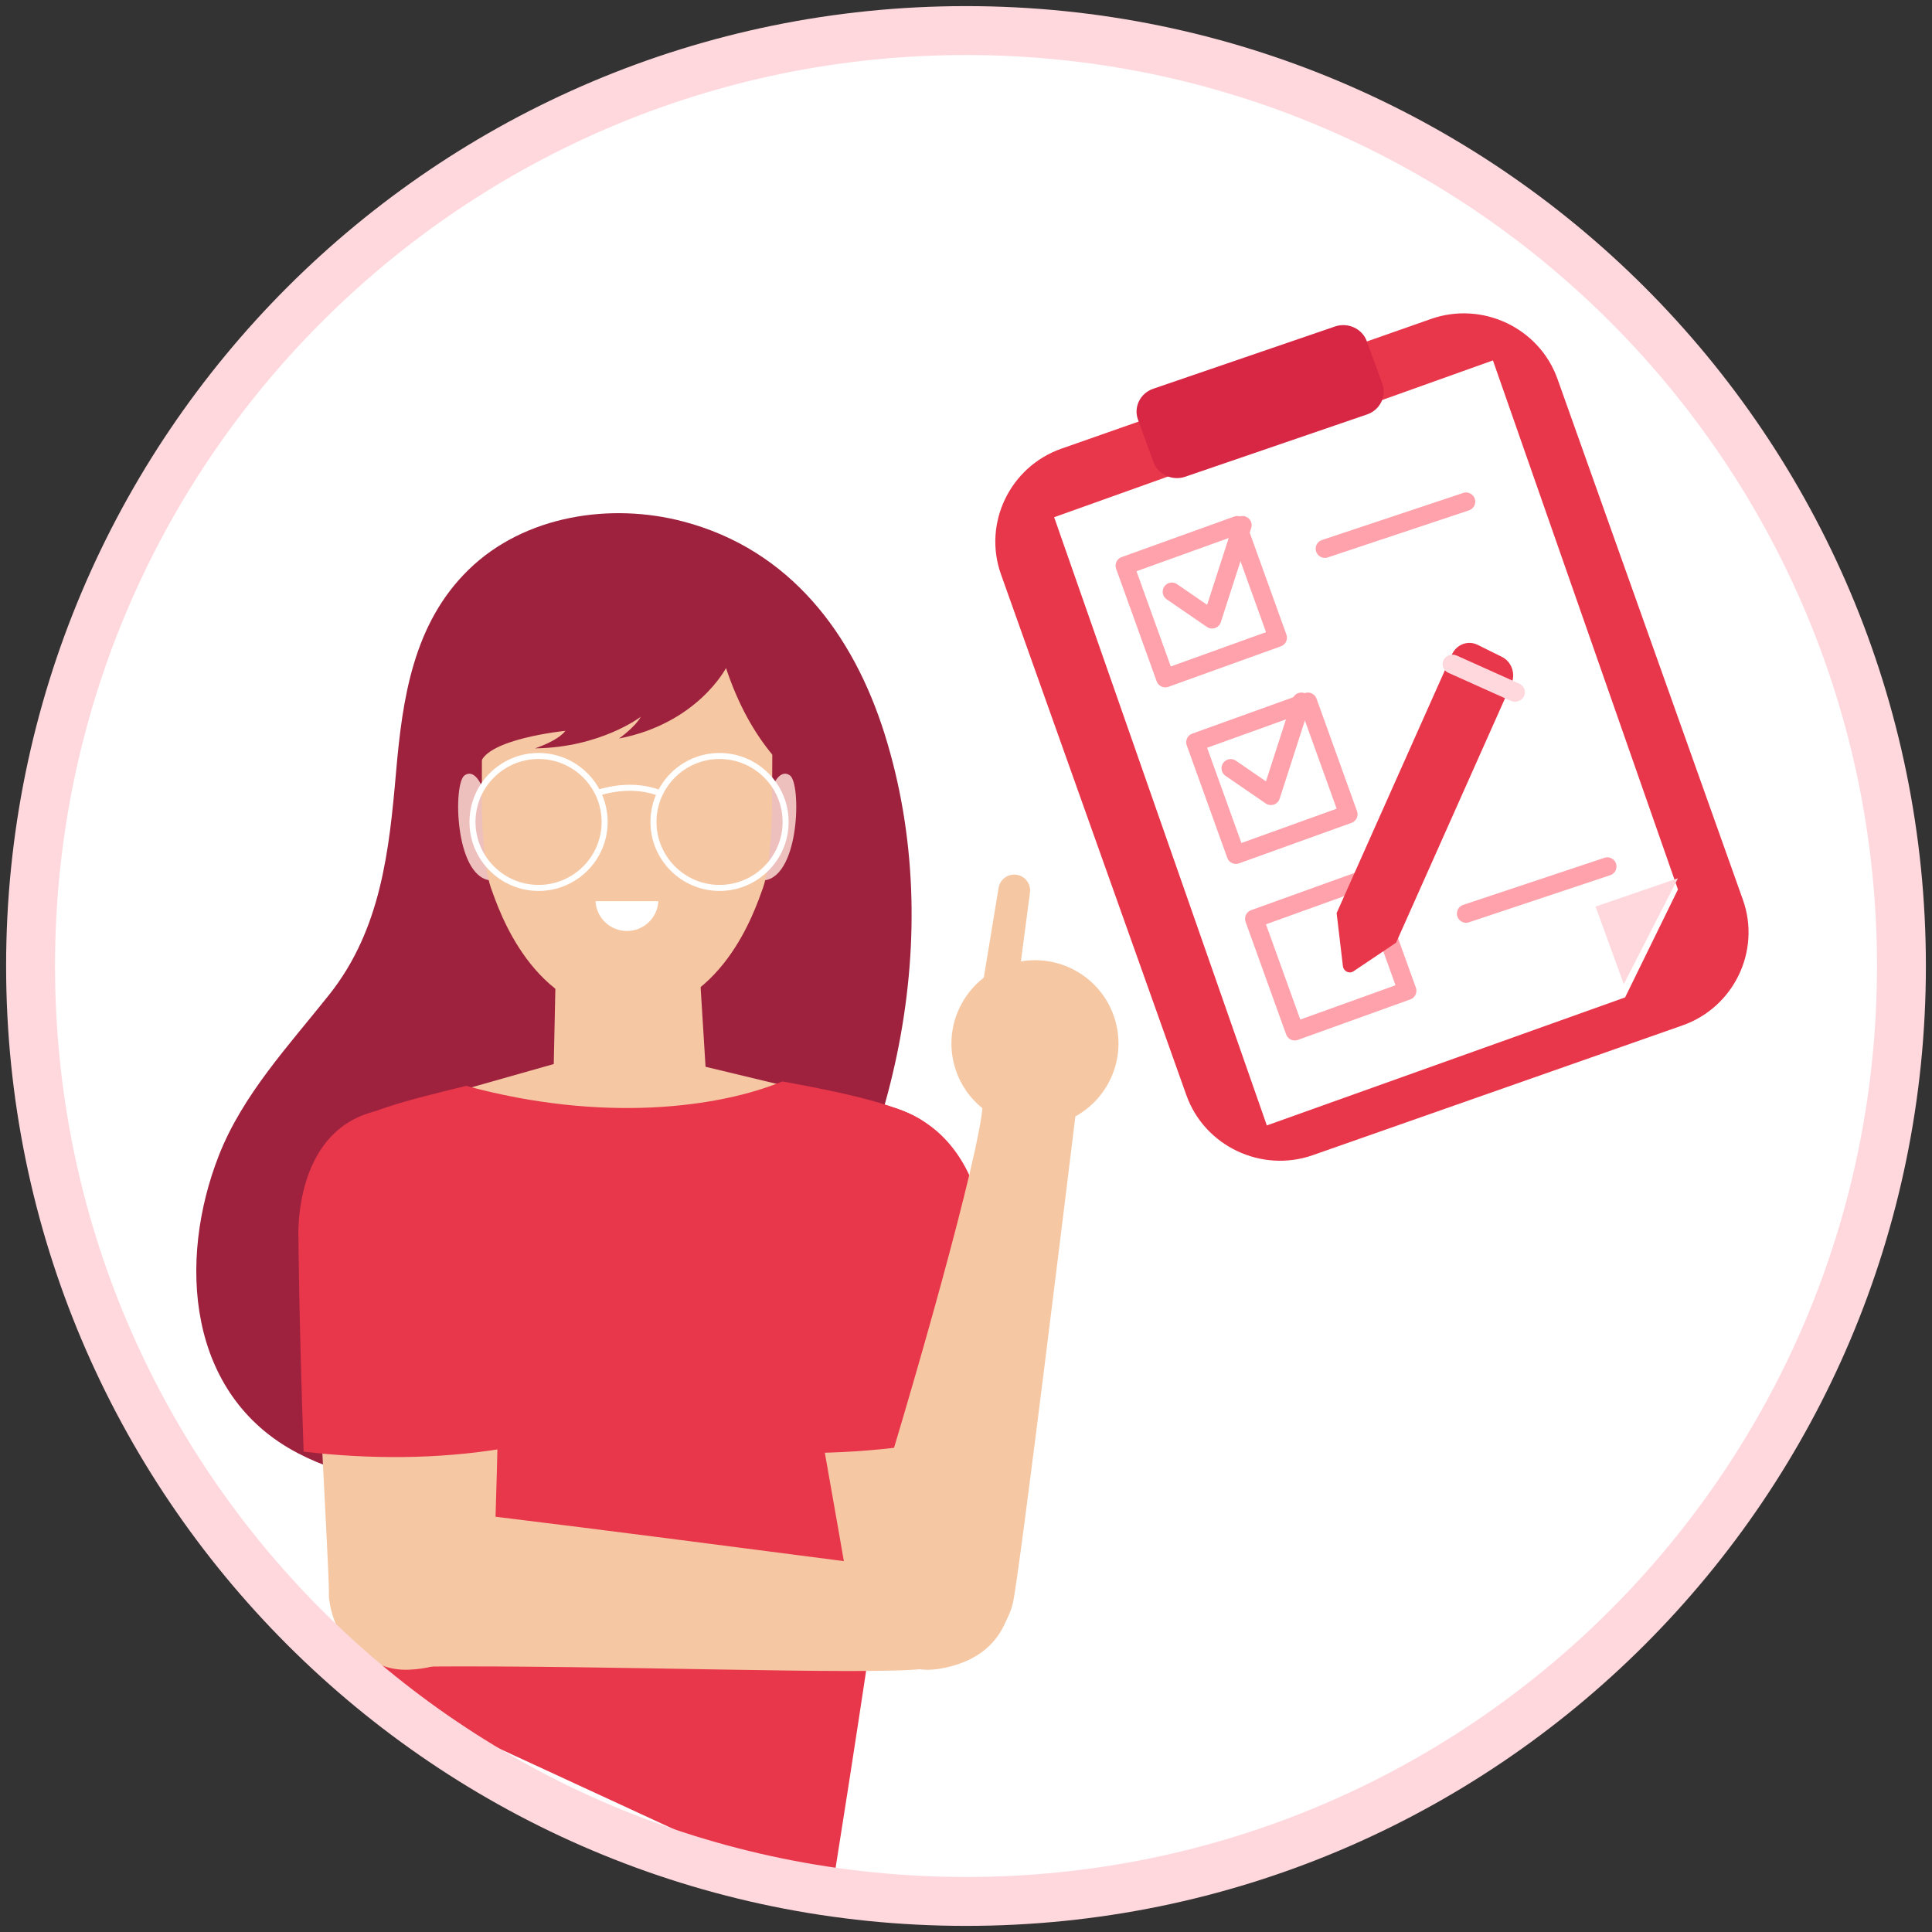 <?xml version="1.0" encoding="UTF-8"?>
<svg width="158px" height="158px" viewBox="0 0 158 158" version="1.1" xmlns="http://www.w3.org/2000/svg" xmlns:xlink="http://www.w3.org/1999/xlink">
    <rect x="0" y="0" width="158" height="158" fill="#333333" stroke="none"/>
    <title>Group 40</title>
    <g id="Page-1" stroke="none" stroke-width="1" fill="none" fill-rule="evenodd">
        <g id="Group" transform="translate(2, 2)">
            <circle id="Oval" fill="#FFFFFF" cx="77.5" cy="76.5" r="76.5"></circle>
            <g id="Group-63">
                <path d="M135.595,81.858 L105.367,92.468 C101.163,93.944 96.508,91.736 95.022,87.562 L79.859,44.965 C78.372,40.791 80.595,36.17 84.8,34.693 L115.028,24.084 C119.231,22.608 123.887,24.816 125.372,28.99 L140.537,71.586 C142.022,75.759 139.799,80.382 135.595,81.858" id="Fill-1" fill="#E8364B"></path>
                <polygon id="Fill-3" fill="#FFFFFF" points="130.903 79.567 101.602 90.038 84.209 40.298 120.093 27.475 135.223 70.742"></polygon>
                <path d="M109.802,31.892 L94.928,36.988 C93.871,37.35 92.701,36.809 92.329,35.784 L91.064,32.315 C90.689,31.291 91.249,30.157 92.305,29.795 L107.177,24.7 C108.236,24.338 109.406,24.879 109.778,25.904 L111.043,29.371 C111.418,30.396 110.859,31.53 109.802,31.892" id="Fill-5" fill="#D82745"></path>
                <polygon id="Fill-7" fill="#FFD8DD" points="130.795 78.488 128.485 72.14 135.223 69.825"></polygon>
                <polyline id="Stroke-9" stroke="#FFA2AB" stroke-width="1.5" stroke-linecap="round" stroke-linejoin="round" points="109.772 69.826 113.085 79.026 103.886 82.339 100.572 73.139 109.772 69.826"></polyline>
                <path d="M116.733,51.538 L107.31,72.675 L107.823,77.001 C107.875,77.436 108.34,77.668 108.691,77.431 L112.174,75.091 L121.597,53.953 C121.969,53.115 121.629,52.118 120.836,51.724 L118.844,50.736 C118.051,50.342 117.106,50.7 116.733,51.538" id="Fill-11" fill="#E8364B"></path>
                <path d="M121.895,55.388 C121.779,55.388 121.661,55.364 121.549,55.313 L116.441,53.019 C116.034,52.836 115.859,52.373 116.05,51.984 C116.243,51.596 116.728,51.429 117.133,51.612 L122.242,53.907 C122.649,54.09 122.824,54.553 122.633,54.941 C122.494,55.223 122.201,55.388 121.895,55.388" id="Fill-13" fill="#FFD8DD"></path>
                <polygon id="Stroke-15" stroke="#FFA2AB" stroke-width="1.5" stroke-linecap="round" stroke-linejoin="round" points="102.497 50.15 93.297 53.463 89.984 44.264 99.184 40.95"></polygon>
                <polygon id="Stroke-17" stroke="#FFA2AB" stroke-width="1.5" stroke-linecap="round" stroke-linejoin="round" points="108.272 64.588 99.072 67.901 95.759 58.701 104.959 55.388"></polygon>
                <polyline id="Stroke-19" stroke="#FFA2AB" stroke-width="1.5" stroke-linecap="round" stroke-linejoin="round" points="98.647 60.829 101.936 63.088 104.422 55.388"></polyline>
                <polyline id="Stroke-21" stroke="#FFA2AB" stroke-width="1.5" stroke-linecap="round" stroke-linejoin="round" points="93.835 46.392 97.125 48.651 99.61 40.95"></polyline>
                <line x1="106.347" y1="42.875" x2="117.897" y2="39.025" id="Stroke-23" stroke="#FFA2AB" stroke-width="1.5" stroke-linecap="round" stroke-linejoin="round"></line>
                <line x1="117.898" y1="72.713" x2="129.448" y2="68.863" id="Stroke-25" stroke="#FFA2AB" stroke-width="1.5" stroke-linecap="round" stroke-linejoin="round"></line>
                <path d="M44.638,40.353 C41.536,40.974 38.616,42.356 36.33,44.583 C31.784,49.011 30.913,55.148 30.394,61.096 C29.828,67.585 29.159,74.01 24.924,79.344 C21.626,83.496 17.848,87.52 15.9,92.49 C12.535,101.067 13.254,112.093 22.366,116.846 C26.315,118.906 30.895,119.556 35.379,119.606 C42.549,119.686 50.027,118.169 55.564,113.749 C57.921,111.868 59.847,109.528 61.543,107.067 C71.229,93.016 75.501,74.496 70.352,58.048 C67.805,49.917 62.651,42.944 53.849,40.642 C50.888,39.867 47.675,39.745 44.638,40.353" id="Fill-27" fill="#9E223E"></path>
                <path d="M65.897,87.693 L55.7,85.242 L55.28,78.461 L43.612,69.745 L43.287,85.017 C43.287,85.017 31.084,88.458 30.981,88.556 C41.565,103.559 62.208,93.554 65.897,87.693" id="Fill-29" fill="#F5C7A3"></path>
                <path d="M61.061,62.602 C61.061,62.602 61.664,60.763 62.599,61.413 C63.533,62.065 63.409,69.561 60.559,69.989 C57.709,70.415 61.061,62.602 61.061,62.602" id="Fill-31" fill="#EEC0BD"></path>
                <path d="M37.526,62.602 C37.526,62.602 36.923,60.763 35.989,61.413 C35.054,62.065 35.178,69.561 38.028,69.989 C40.879,70.415 37.526,62.602 37.526,62.602" id="Fill-33" fill="#EEC0BD"></path>
                <path d="M40.685,50.24 L49.273,47.296 L57.86,50.24 L61.181,54.978 L61.139,64.168 C61.139,64.168 61.068,68.762 60.39,70.629 C59.713,72.496 57.041,80.645 49.273,81.075 C41.504,80.645 38.832,72.496 38.155,70.629 C37.478,68.762 37.406,64.168 37.406,64.168 L37.415,54.978 L40.685,50.24 Z" id="Fill-35" fill="#F5C7A3"></path>
                <path d="M51.842,71.699 C51.771,73.057 50.649,74.137 49.272,74.137 C47.894,74.137 46.771,73.057 46.701,71.699 L51.842,71.699 Z" id="Fill-37" fill="#FFFFFF"></path>
                <path d="M61.181,59.742 C59.705,57.96 58.399,55.697 57.373,52.635 C57.373,52.635 55.042,57.158 48.625,58.396 C48.625,58.396 49.921,57.481 50.405,56.619 C50.405,56.619 47.105,59.141 41.758,59.2 C41.758,59.2 43.627,58.594 44.238,57.768 C44.238,57.768 37.778,58.416 37.286,60.444 L36.076,56.907 L37.083,51.701 L38.539,49.458 L43.796,45.42 L50.405,44.127 L57.373,46.819 L60.274,48.542 L62.88,52.958 L61.622,56.889 L61.181,59.742 Z" id="Fill-39" fill="#9E223E"></path>
                <path d="M25.824,90.52 C27.315,88.957 31.208,88.006 36.124,86.803 C47.339,89.858 56.81,88.574 61.985,86.44 C66.816,87.312 72.392,88.479 73.883,90.043 C75.827,92.08 65.897,153.5 65.897,153.5 L28.693,136.319 C28.693,136.319 23.881,92.557 25.824,90.52" id="Fill-41" fill="#E8364B"></path>
                <path d="M56.844,70.862 C53.73,70.862 51.194,68.331 51.194,65.22 C51.194,62.11 53.73,59.578 56.844,59.578 C59.961,59.578 62.495,62.11 62.495,65.22 C62.495,68.331 59.961,70.862 56.844,70.862 M56.844,60.071 C54.002,60.071 51.688,62.381 51.688,65.22 C51.688,68.059 54.002,70.369 56.844,70.369 C59.688,70.369 62.002,68.059 62.002,65.22 C62.002,62.381 59.688,60.071 56.844,60.071" id="Fill-43" fill="#FFFFFF"></path>
                <path d="M42.044,70.862 C38.928,70.862 36.394,68.331 36.394,65.22 C36.394,62.11 38.928,59.578 42.044,59.578 C45.16,59.578 47.695,62.11 47.695,65.22 C47.695,68.331 45.16,70.862 42.044,70.862 M42.044,60.071 C39.201,60.071 36.886,62.381 36.886,65.22 C36.886,68.059 39.201,70.369 42.044,70.369 C44.887,70.369 47.201,68.059 47.201,65.22 C47.201,62.381 44.887,60.071 42.044,60.071" id="Fill-45" fill="#FFFFFF"></path>
                <path d="M47.013,63.059 L46.871,62.587 C48.691,62.042 50.396,62.043 51.939,62.59 L51.774,63.055 C50.332,62.543 48.73,62.545 47.013,63.059" id="Fill-47" fill="#FFFFFF"></path>
                <path d="M73.506,134.484 C68.73,135.005 48.045,134.169 32.705,134.292 C32.705,134.292 25.624,135.236 24.899,128.61 C24.76,123.247 29.548,121.277 31.893,121.32 C33.871,121.308 71.982,126.322 71.982,126.322 L73.506,134.484 Z" id="Fill-49" fill="#F5C7A3"></path>
                <path d="M38.286,127.944 C38.285,127.991 38.257,129.621 37.382,131.235 C36.258,133.307 34.263,134.423 31.454,134.549 C29.901,134.618 28.528,134.094 27.374,132.994 C25.682,131.378 24.894,128.891 24.893,127.719 C24.845,125.736 23.532,100.842 23.479,99.36 C23.456,98.976 23.034,90.63 29.832,89.753 C30.111,89.76 31.206,89.821 32.532,90.322 C34.987,91.249 38.234,93.688 38.559,100.093 C39.131,111.321 38.296,127.679 38.286,127.944" id="Fill-51" fill="#F5C7A3"></path>
                <path d="M29.773,88.684 C29.773,88.684 39.047,88.637 39.627,100.039 C39.939,106.165 39.325,108.073 39.142,116.463 C33.739,117.349 28.265,117.342 22.831,116.719 C22.441,105.517 22.41,99.397 22.41,99.397 C22.41,99.397 21.793,89.648 29.773,88.684" id="Fill-53" fill="#E8364B"></path>
                <path d="M80.809,127.104 C80.813,127.15 80.981,128.772 80.305,130.479 C79.436,132.67 77.59,134.016 74.816,134.475 C73.283,134.729 71.856,134.374 70.58,133.417 C68.706,132.015 67.627,129.64 67.486,128.477 C67.2,126.514 62.642,100.987 62.412,99.521 C62.343,99.142 60.925,90.907 67.571,89.225 C67.849,89.199 68.944,89.128 70.32,89.467 C72.868,90.096 76.383,92.13 77.472,98.451 C79.382,109.53 80.787,126.84 80.809,127.104" id="Fill-55" fill="#F5C7A3"></path>
                <path d="M67.384,88.171 C67.384,88.171 76.586,87.018 78.526,98.27 C79.568,104.316 79.187,106.282 80.008,114.634 C74.749,116.157 69.315,116.804 63.845,116.832 C62.119,105.758 61.355,99.685 61.355,99.685 C61.355,99.685 59.577,90.079 67.384,88.171" id="Fill-57" fill="#E8364B"></path>
                <path d="M68.437,125.137 C73.035,110.549 77.98,92.691 78.342,88.631 C77.342,87.827 76.558,86.735 76.137,85.424 C75.234,82.619 76.251,79.664 78.455,77.955 L79.665,70.609 C79.768,69.99 80.302,69.532 80.932,69.525 C81.72,69.517 82.333,70.207 82.231,70.989 L81.49,76.623 C84.79,76.057 88.087,77.977 89.142,81.251 C90.158,84.408 88.746,87.756 85.943,89.3 C85.617,91.991 81.307,127.319 80.822,129.157 C80.278,131.436 77.173,135.576 72.002,134.104 C65.753,131.751 68.437,125.137 68.437,125.137" id="Fill-59" fill="#F5C7A3"></path>
                <path d="M0.5,77 C0.5,34.75 34.75,0.5 77,0.5 C119.25,0.5 153.5,34.75 153.5,77 C153.5,119.25 119.25,153.5 77,153.5 C34.75,153.5 0.5,119.25 0.5,77 Z" id="Stroke-61" stroke="#FFD8DD" stroke-width="4"></path>
            </g>
        </g>
    </g>
</svg>